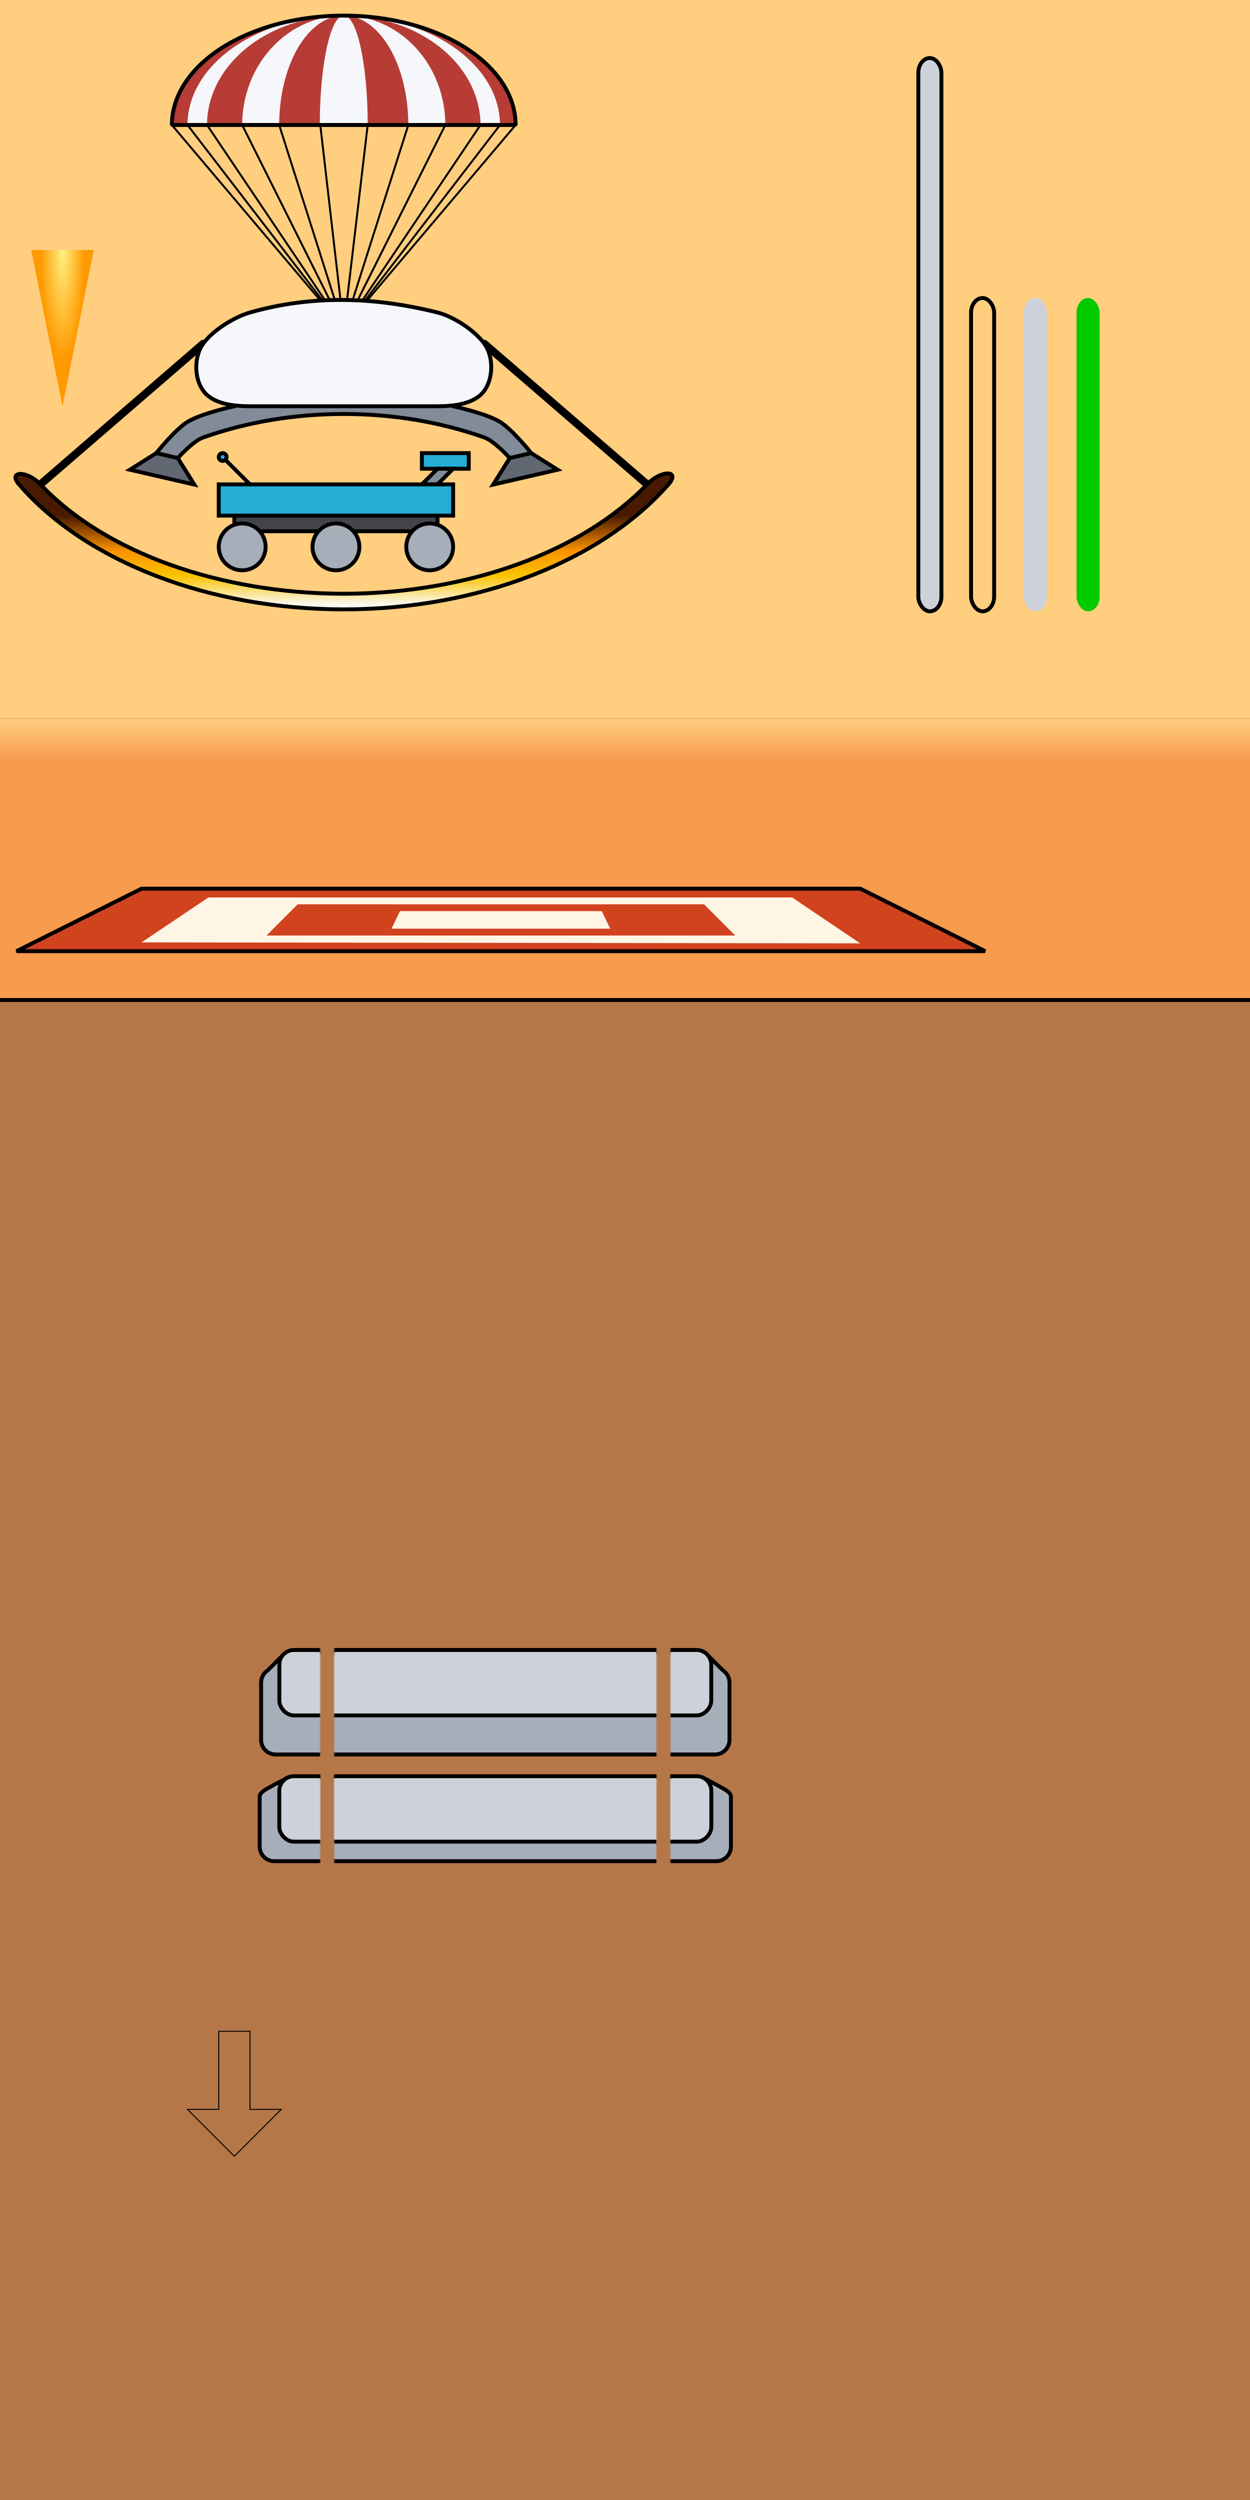 <?xml version="1.0" encoding="UTF-8" standalone="no"?>
<!-- Created with Inkscape (http://www.inkscape.org/) -->

<svg
   width="1280"
   height="2560"
   viewBox="0 0 1280 2560"
   version="1.1"
   id="svg5"
   inkscape:version="1.2 (dc2aedaf03, 2022-05-15)"
   sodipodi:docname="Sprites.svg"
   inkscape:export-filename="Lander.svg"
   inkscape:export-xdpi="96"
   inkscape:export-ydpi="96"
   xmlns:inkscape="http://www.inkscape.org/namespaces/inkscape"
   xmlns:sodipodi="http://sodipodi.sourceforge.net/DTD/sodipodi-0.dtd"
   xmlns:xlink="http://www.w3.org/1999/xlink"
   xmlns="http://www.w3.org/2000/svg"
   xmlns:svg="http://www.w3.org/2000/svg">
  <rect x="0" y="0" width="1280" height="2560" fill="#333333" stroke="none"/>
  <sodipodi:namedview
     id="namedview7"
     pagecolor="#ffffff"
     bordercolor="#666666"
     borderopacity="1.0"
     inkscape:showpageshadow="2"
     inkscape:pageopacity="0.0"
     inkscape:pagecheckerboard="0"
     inkscape:deskcolor="#d1d1d1"
     inkscape:document-units="px"
     showgrid="true"
     inkscape:zoom="1"
     inkscape:cx="793"
     inkscape:cy="439"
     inkscape:window-width="2560"
     inkscape:window-height="1009"
     inkscape:window-x="-8"
     inkscape:window-y="-8"
     inkscape:window-maximized="1"
     inkscape:current-layer="layer13">
    <inkscape:grid
       type="xygrid"
       id="grid132"
       dotted="false"
       snapvisiblegridlinesonly="true"
       empspacing="16"
       empcolor="#000000"
       empopacity="0.302"
       originx="0"
       originy="0" />
  </sodipodi:namedview>
  <defs
     id="defs2">
    <linearGradient
       inkscape:collect="always"
       id="linearGradient45008">
      <stop
         style="stop-color:#f99b4e;stop-opacity:1;"
         offset="0.85"
         id="stop45004" />
      <stop
         style="stop-color:#ffce7f;stop-opacity:1;"
         offset="1"
         id="stop45006" />
    </linearGradient>
    <linearGradient
       inkscape:collect="always"
       id="linearGradient16840">
      <stop
         style="stop-color:#fff181;stop-opacity:1;"
         offset="0"
         id="stop16836" />
      <stop
         style="stop-color:#ff9900;stop-opacity:1;"
         offset="1"
         id="stop16838" />
    </linearGradient>
    <linearGradient
       inkscape:collect="always"
       id="linearGradient14025">
      <stop
         style="stop-color:#4a1a00;stop-opacity:1;"
         offset="0.225"
         id="stop14021" />
      <stop
         style="stop-color:#fa9100;stop-opacity:1;"
         offset="0.472"
         id="stop14957" />
      <stop
         style="stop-color:#fac400;stop-opacity:1;"
         offset="0.652"
         id="stop14029" />
      <stop
         style="stop-color:#fafafa;stop-opacity:1;"
         offset="0.861"
         id="stop14023" />
    </linearGradient>
    <color-profile
       name="Agfa-:-Swop-Standard"
       xlink:href="file:///C:/WINDOWS/system32/spool/drivers/color/RSWOP.icm"
       id="color-profile7618" />
    <linearGradient
       inkscape:collect="always"
       xlink:href="#linearGradient14025"
       id="linearGradient14027"
       x1="256"
       y1="208"
       x2="256"
       y2="352"
       gradientUnits="userSpaceOnUse"
       gradientTransform="translate(96,288)" />
    <radialGradient
       inkscape:collect="always"
       xlink:href="#linearGradient16840"
       id="radialGradient16844"
       cx="168.959"
       cy="527.781"
       fx="168.959"
       fy="527.781"
       r="35.572"
       gradientTransform="matrix(-0.632,4.8569621e-8,-1.7434853e-7,-3.149,170.777,1917.749)"
       gradientUnits="userSpaceOnUse" />
    <linearGradient
       inkscape:collect="always"
       xlink:href="#linearGradient45008"
       id="linearGradient45010"
       x1="512"
       y1="1024"
       x2="512"
       y2="736"
       gradientUnits="userSpaceOnUse"
       gradientTransform="scale(1.25,1)" />
    <mask
       maskUnits="userSpaceOnUse"
       id="mask50467">
      <rect
         style="display:inline;fill:#ffffff;fill-opacity:1;stroke:none;stroke-width:4;stroke-linecap:round;stroke-linejoin:bevel;stroke-dasharray:none;stroke-opacity:1"
         id="rect50469"
         width="329.865"
         height="128.34"
         x="321.38"
         y="1808.779" />
    </mask>
    <mask
       maskUnits="userSpaceOnUse"
       id="mask50471">
      <rect
         style="display:inline;fill:#ffffff;fill-opacity:1;stroke:none;stroke-width:4;stroke-linecap:round;stroke-linejoin:bevel;stroke-dasharray:none;stroke-opacity:1"
         id="rect50473"
         width="329.865"
         height="128.34"
         x="321.38"
         y="1808.779" />
    </mask>
    <mask
       maskUnits="userSpaceOnUse"
       id="mask50543">
      <rect
         style="fill:#ffffff;fill-opacity:1;stroke:none;stroke-width:4;stroke-linecap:round;stroke-linejoin:bevel;stroke-dasharray:none;stroke-opacity:1"
         id="rect50545"
         width="124.758"
         height="139.901"
         x="201.449"
         y="1799.6"
         ry="0" />
    </mask>
    <mask
       maskUnits="userSpaceOnUse"
       id="mask50547">
      <rect
         style="fill:#ffffff;fill-opacity:1;stroke:none;stroke-width:4;stroke-linecap:round;stroke-linejoin:bevel;stroke-dasharray:none;stroke-opacity:1"
         id="rect50549"
         width="124.758"
         height="139.901"
         x="201.449"
         y="1799.6"
         ry="0" />
    </mask>
    <mask
       maskUnits="userSpaceOnUse"
       id="mask50561">
      <rect
         style="fill:#ffffff;fill-opacity:1;stroke:none;stroke-width:4;stroke-linecap:round;stroke-linejoin:bevel;stroke-dasharray:none;stroke-opacity:1"
         id="rect50563"
         width="79.566"
         height="108.894"
         x="248.194"
         y="1828.225" />
    </mask>
    <mask
       maskUnits="userSpaceOnUse"
       id="mask50565">
      <rect
         style="fill:#ffffff;fill-opacity:1;stroke:none;stroke-width:4;stroke-linecap:round;stroke-linejoin:bevel;stroke-dasharray:none;stroke-opacity:1"
         id="rect50567"
         width="79.566"
         height="108.894"
         x="248.194"
         y="1828.225" />
    </mask>
    <mask
       maskUnits="userSpaceOnUse"
       id="mask50571">
      <rect
         style="fill:#ffffff;fill-opacity:1;stroke:none;stroke-width:4;stroke-linecap:round;stroke-linejoin:bevel;stroke-dasharray:none;stroke-opacity:1"
         id="rect50573"
         width="329.865"
         height="108.187"
         x="342.258"
         y="1828.932"
         ry="0" />
    </mask>
    <mask
       maskUnits="userSpaceOnUse"
       id="mask50575">
      <rect
         style="fill:#ffffff;fill-opacity:1;stroke:none;stroke-width:4;stroke-linecap:round;stroke-linejoin:bevel;stroke-dasharray:none;stroke-opacity:1"
         id="rect50577"
         width="329.865"
         height="108.187"
         x="342.258"
         y="1828.932"
         ry="0" />
    </mask>
  </defs>
  <g
     inkscape:label="Background"
     inkscape:groupmode="layer"
     id="layer1"
     style="display:inline">
    <rect
       style="fill:#ffce7f;fill-opacity:1;stroke:none;stroke-width:10.724;stroke-dasharray:none;stroke-opacity:1"
       id="rect9801"
       width="1280"
       height="736"
       x="0"
       y="0" />
  </g>
  <g
     inkscape:groupmode="layer"
     id="layer12"
     inkscape:label="Ground"
     style="display:inline"
     inkscape:export-filename=".\Ground.svg"
     inkscape:export-xdpi="96"
     inkscape:export-ydpi="96"
     transform="scale(1.001,1)">
    <rect
       style="fill:#b57748;fill-opacity:1;stroke:none;stroke-width:3.998;stroke-linecap:round;stroke-linejoin:bevel;stroke-dasharray:none;stroke-opacity:1"
       id="rect48389"
       width="1279"
       height="1568"
       x="0"
       y="992" />
    <rect
       style="display:inline;fill:url(#linearGradient45010);fill-opacity:1;stroke:none;stroke-width:4.472;stroke-linecap:round;stroke-linejoin:bevel;stroke-dasharray:none;stroke-opacity:1"
       id="rect45000"
       width="1279"
       height="288"
       x="0"
       y="736" />
    <path
       style="fill:none;stroke:#000000;stroke-width:3.998;stroke-linecap:butt;stroke-linejoin:miter;stroke-dasharray:none;stroke-opacity:1"
       d="M 0,1024 H 1279"
       id="path48581" />
  </g>
  <g
     inkscape:groupmode="layer"
     id="layer11"
     inkscape:label="Target"
     style="display:inline"
     inkscape:export-filename=".\Target.svg"
     inkscape:export-xdpi="100"
     inkscape:export-ydpi="100"
     transform="translate(0.894,254)">
    <path
       style="display:inline;fill:#d1421e;fill-opacity:1;stroke:#000000;stroke-width:4;stroke-linecap:butt;stroke-linejoin:miter;stroke-dasharray:none;stroke-opacity:1"
       d="m 880,656 128,64 H 16 l 128,-64 z"
       id="path43658"
       sodipodi:nodetypes="ccccc" />
    <path
       id="path43758"
       style="display:inline;fill:#fff5e5;fill-opacity:1;stroke:none;stroke-width:1px;stroke-linecap:butt;stroke-linejoin:miter;stroke-opacity:1"
       d="M 212.535,665 144,711 l 736,1 -69.742,-47 z" />
    <path
       id="path43815"
       style="display:inline;fill:#d1421e;fill-opacity:1;stroke:none;stroke-width:1px;stroke-linecap:butt;stroke-linejoin:miter;stroke-opacity:1"
       d="m 304,672 -32,32 h 480 l -32,-32 z" />
    <path
       id="path43820"
       style="display:inline;fill:#fff5e5;fill-opacity:1;stroke:none;stroke-width:1px;stroke-linecap:butt;stroke-linejoin:miter;stroke-opacity:1"
       d="M 408.652,679 400,697 h 224 l -8.652,-18 z" />
  </g>
  <g
     inkscape:groupmode="layer"
     id="layer8"
     inkscape:label="Parachute"
     style="display:inline"
     inkscape:export-filename=".\parachute.svg"
     inkscape:export-xdpi="100"
     inkscape:export-ydpi="100">
    <path
       style="fill:none;stroke:#000000;stroke-width:2;stroke-linecap:butt;stroke-linejoin:miter;stroke-dasharray:none;stroke-opacity:1"
       d="M 176,128 352,336 528,128"
       id="path14939" />
    <path
       style="fill:none;stroke:#000000;stroke-width:2;stroke-linecap:butt;stroke-linejoin:miter;stroke-dasharray:none;stroke-opacity:1"
       d="M 192,128 352,336 512,128"
       id="path14941" />
    <path
       style="fill:none;stroke:#000000;stroke-width:2;stroke-linecap:butt;stroke-linejoin:miter;stroke-dasharray:none;stroke-opacity:1"
       d="M 212,128 352,336 492,128"
       id="path14943" />
    <path
       style="fill:none;stroke:#000000;stroke-width:2;stroke-linecap:butt;stroke-linejoin:miter;stroke-dasharray:none;stroke-opacity:1"
       d="M 456,128 352,336 248,128"
       id="path14945" />
    <path
       style="fill:none;stroke:#000000;stroke-width:2;stroke-linecap:butt;stroke-linejoin:miter;stroke-dasharray:none;stroke-opacity:1"
       d="M 285.905,128 352,336 418.095,128"
       id="path14947" />
    <path
       style="fill:none;stroke:#000000;stroke-width:2;stroke-linecap:butt;stroke-linejoin:miter;stroke-dasharray:none;stroke-opacity:1"
       d="M 376.517,128 352,336 327.483,123.745"
       id="path14949" />
    <path
       style="display:inline;fill:#b63c35;fill-opacity:1;stroke:none;stroke-width:4.002;stroke-linecap:round;stroke-linejoin:bevel;stroke-dasharray:none;stroke-opacity:1"
       id="path14892"
       sodipodi:type="arc"
       sodipodi:cx="352"
       sodipodi:cy="128"
       sodipodi:rx="175.99998"
       sodipodi:ry="112.10126"
       sodipodi:start="3.1415927"
       sodipodi:end="0"
       sodipodi:arc-type="slice"
       d="M 176,128 A 176,112.101 0 0 1 352,15.899 176,112.101 0 0 1 528,128 H 352 Z" />
    <path
       style="display:inline;fill:#f5f7fa;fill-opacity:1;stroke:none;stroke-width:3.816;stroke-linecap:round;stroke-linejoin:bevel;stroke-dasharray:none;stroke-opacity:1"
       id="path14894"
       sodipodi:type="arc"
       sodipodi:cx="352"
       sodipodi:cy="128"
       sodipodi:rx="160"
       sodipodi:ry="112.10126"
       sodipodi:start="3.1415927"
       sodipodi:end="0"
       sodipodi:arc-type="slice"
       d="M 192,128 A 160,112.101 0 0 1 352,15.899 160,112.101 0 0 1 512,128 H 352 Z" />
    <path
       style="display:inline;fill:#b63c35;fill-opacity:1;stroke:none;stroke-width:3.569;stroke-linecap:round;stroke-linejoin:bevel;stroke-dasharray:none;stroke-opacity:1"
       id="path14896"
       sodipodi:type="arc"
       sodipodi:cx="352"
       sodipodi:cy="128"
       sodipodi:rx="140"
       sodipodi:ry="112.10126"
       sodipodi:start="3.1415927"
       sodipodi:end="0"
       sodipodi:arc-type="slice"
       d="M 212,128 A 140,112.101 0 0 1 352,15.899 140,112.101 0 0 1 492,128 H 352 Z" />
    <path
       style="display:inline;fill:#f5f7fa;fill-opacity:1;stroke:none;stroke-width:3.076;stroke-linecap:round;stroke-linejoin:bevel;stroke-dasharray:none;stroke-opacity:1"
       id="path14898"
       sodipodi:type="arc"
       sodipodi:cx="352"
       sodipodi:cy="128"
       sodipodi:rx="104"
       sodipodi:ry="112.10126"
       sodipodi:start="3.1415927"
       sodipodi:end="0"
       sodipodi:arc-type="slice"
       d="M 248,128 A 104,112.101 0 0 1 352,15.899 104,112.101 0 0 1 456,128 H 352 Z" />
    <path
       style="display:inline;fill:#b63c35;fill-opacity:1;stroke:none;stroke-width:2.452;stroke-linecap:round;stroke-linejoin:bevel;stroke-dasharray:none;stroke-opacity:1"
       id="path14900"
       sodipodi:type="arc"
       sodipodi:cx="352"
       sodipodi:cy="128"
       sodipodi:rx="66.094978"
       sodipodi:ry="112.10126"
       sodipodi:start="3.1415927"
       sodipodi:end="0"
       sodipodi:arc-type="slice"
       d="M 285.905,128 A 66.095,112.101 0 0 1 352,15.899 66.095,112.101 0 0 1 418.095,128 H 352 Z" />
    <path
       style="display:inline;fill:#f5f7fa;fill-opacity:1;stroke:none;stroke-width:1.494;stroke-linecap:round;stroke-linejoin:bevel;stroke-dasharray:none;stroke-opacity:1"
       id="path14902"
       sodipodi:type="arc"
       sodipodi:cx="352"
       sodipodi:cy="128"
       sodipodi:rx="24.517241"
       sodipodi:ry="112.10126"
       sodipodi:start="3.1415927"
       sodipodi:end="0"
       sodipodi:arc-type="slice"
       d="M 327.483,128 A 24.517,112.101 0 0 1 352,15.899 24.517,112.101 0 0 1 376.517,128 H 352 Z" />
    <path
       style="display:inline;fill:none;fill-opacity:1;stroke:#000000;stroke-width:4;stroke-linecap:round;stroke-linejoin:bevel;stroke-dasharray:none;stroke-opacity:1"
       id="path14890"
       sodipodi:type="arc"
       sodipodi:cx="352"
       sodipodi:cy="128"
       sodipodi:rx="176"
       sodipodi:ry="112"
       sodipodi:start="3.1415927"
       sodipodi:end="0"
       sodipodi:arc-type="slice"
       d="M 176,128 A 176,112 0 0 1 352,16 176,112 0 0 1 528,128 H 352 Z" />
  </g>
  <g
     inkscape:groupmode="layer"
     id="layer7"
     inkscape:label="HeatShieldStruts"
     style="display:inline"
     inkscape:export-filename=".\HeatShield.svg"
     inkscape:export-xdpi="100"
     inkscape:export-ydpi="100">
    <path
       style="fill:none;stroke:#000000;stroke-width:8;stroke-linecap:round;stroke-linejoin:bevel;stroke-dasharray:none;stroke-opacity:1"
       d="M 41.371,496 208,352"
       id="path14045" />
    <path
       style="fill:none;stroke:#000000;stroke-width:8;stroke-linecap:round;stroke-linejoin:bevel;stroke-dasharray:none;stroke-opacity:1"
       d="M 496,352 662.629,496"
       id="path14047" />
  </g>
  <g
     inkscape:groupmode="layer"
     id="layer6"
     inkscape:label="HeatShield"
     style="display:inline">
    <path
       id="path14018"
       style="fill:url(#linearGradient14027);fill-opacity:1;stroke:#000000;stroke-width:4;stroke-dasharray:none;stroke-opacity:1"
       d="M 19.445,496 C 87.815,575.402 214.81,624 352,624 c 137.19,2.2e-4 263.429,-49.256 332.555,-128 12.706,-14.474 -7.115,-15.358 -21.926,0 C 595.445,565.667 478.132,607.851 352,608 225.869,607.851 107.907,566.287 41.371,496 27.398,481.24 7.556,482.192 19.445,496 Z"
       sodipodi:nodetypes="scsscss" />
  </g>
  <g
     inkscape:groupmode="layer"
     id="layer5"
     inkscape:label="Rover"
     style="display:inline"
     inkscape:export-filename=".\Rover.svg"
     inkscape:export-xdpi="100"
     inkscape:export-ydpi="100">
    <rect
       style="fill:#434549;fill-opacity:1;stroke:#000000;stroke-width:4;stroke-linecap:round;stroke-linejoin:bevel;stroke-dasharray:none;stroke-opacity:1"
       id="rect14110"
       width="208"
       height="32"
       x="240"
       y="512" />
    <path
       style="display:inline;fill:#24aed6;stroke:#000000;stroke-width:4;stroke-linecap:butt;stroke-linejoin:miter;stroke-dasharray:none;stroke-opacity:1"
       d="m 432,480 h 48 v -16 h -48 z"
       id="path13695" />
    <path
       style="display:inline;fill:#828b98;stroke:#000000;stroke-width:4;stroke-linecap:butt;stroke-linejoin:miter;stroke-dasharray:none;stroke-opacity:1"
       d="m 448,480 -16,16 h 16 l 16,-16 z"
       id="path13697" />
    <path
       style="display:inline;fill:none;stroke:#000000;stroke-width:4;stroke-linecap:butt;stroke-linejoin:miter;stroke-dasharray:none;stroke-opacity:1"
       d="M 272,512 240,480 228,468"
       id="path13699"
       sodipodi:nodetypes="ccc" />
    <path
       style="fill:#24aed6;stroke:#000000;stroke-width:4;stroke-linecap:butt;stroke-linejoin:miter;stroke-dasharray:none;stroke-opacity:1"
       d="m 224,496 h 240 v 32 H 224 Z"
       id="path13693" />
    <circle
       style="display:inline;fill:#24aed6;fill-opacity:1;stroke:#000000;stroke-width:4;stroke-dasharray:none;stroke-opacity:1"
       id="path13753"
       cx="228"
       cy="468"
       r="4" />
    <circle
       style="display:inline;fill:#a6aeba;fill-opacity:1;stroke:#000000;stroke-width:4;stroke-dasharray:none;stroke-opacity:1"
       id="path13944"
       cx="248"
       cy="560"
       r="24" />
    <circle
       style="display:inline;fill:#a6aeba;fill-opacity:1;stroke:#000000;stroke-width:4;stroke-dasharray:none;stroke-opacity:1"
       id="circle13946"
       cx="344"
       cy="560"
       r="24" />
    <circle
       style="display:inline;fill:#a6aeba;fill-opacity:1;stroke:#000000;stroke-width:4;stroke-dasharray:none;stroke-opacity:1"
       id="circle13948"
       cx="440"
       cy="560"
       r="24" />
  </g>
  <g
     inkscape:groupmode="layer"
     id="layer9"
     inkscape:label="Flame"
     style="display:inline">
    <path
       style="fill:url(#radialGradient16844);fill-opacity:1;stroke:none;stroke-width:1px;stroke-linecap:butt;stroke-linejoin:miter;stroke-opacity:1"
       d="M 32,256 64,416 96,256 Z"
       id="path16833"
       sodipodi:nodetypes="cccc"
       inkscape:export-filename=".\Flame.svg"
       inkscape:export-xdpi="100"
       inkscape:export-ydpi="100" />
  </g>
  <g
     inkscape:groupmode="layer"
     id="layer4"
     inkscape:label="SkyCrane"
     inkscape:export-filename="SkyCrane.svg"
     inkscape:export-xdpi="100"
     inkscape:export-ydpi="100"
     style="display:inline">
    <path
       style="fill:#828b98;fill-opacity:1;stroke:#000000;stroke-width:4;stroke-linecap:butt;stroke-linejoin:miter;stroke-dasharray:none;stroke-opacity:1"
       d="m 160,464 c 0,0 19.168,-24.069 32,-32 14.347,-8.867 48,-16 48,-16 l 16,-16 h 192 l 16,16 c 0,0 33.653,7.133 48,16 12.832,7.931 32,32 32,32 l -22.048,5.086 c 0,0 -15.448,-17.357 -25.952,-21.086 -90.467,-32.12 -197.533,-32.12 -288,0 -10.504,3.729 -25.952,21.086 -25.952,21.086 z"
       id="path13606"
       sodipodi:nodetypes="cccccccccsscc" />
    <path
       style="fill:#626871;fill-opacity:1;stroke:#000000;stroke-width:4;stroke-linecap:butt;stroke-linejoin:miter;stroke-dasharray:none;stroke-opacity:1"
       d="m 160,464 22.048,5.086 16.962,27.135 L 133,481 Z"
       id="path13602"
       sodipodi:nodetypes="ccccc" />
    <path
       style="fill:#f5f7fa;fill-opacity:1;stroke:#000000;stroke-width:4;stroke-linecap:butt;stroke-linejoin:miter;stroke-dasharray:none;stroke-opacity:1"
       d="m 256,416 c -16.865,0 -38.139,-2.318 -48,-16 -9.355,-12.98 -9.355,-35.02 0,-48 9.861,-13.682 31.781,-27.374 48,-32 63.919,-18.23 128,-16 192,0 16.362,4.09 38.139,18.318 48,32 9.355,12.98 9.355,35.02 0,48 -9.861,13.682 -31.135,16 -48,16 z"
       id="path13610"
       sodipodi:nodetypes="sssssssss" />
    <path
       style="fill:#626871;fill-opacity:1;stroke:#000000;stroke-width:4;stroke-linecap:butt;stroke-linejoin:miter;stroke-dasharray:none;stroke-opacity:1"
       d="m 544,464 -22.048,5.086 -16.962,27.135 L 571,481 Z"
       id="path13950"
       sodipodi:nodetypes="ccccc" />
  </g>
  <g
     inkscape:groupmode="layer"
     id="layer13"
     inkscape:label="Bar"
     inkscape:export-filename=".\Bar.svg"
     inkscape:export-xdpi="100"
     inkscape:export-ydpi="100"
     style="display:inline">
    <rect
       style="display:inline;fill:#cdd2da;fill-opacity:1;stroke:#000000;stroke-width:4;stroke-linecap:round;stroke-linejoin:bevel;stroke-dasharray:none;stroke-opacity:1"
       id="rect48844"
       width="23.636"
       height="566.586"
       x="940.364"
       y="59.414"
       ry="15" />
    <rect
       style="display:inline;fill:none;fill-opacity:1;stroke:#000000;stroke-width:4;stroke-linecap:round;stroke-linejoin:bevel;stroke-dasharray:none;stroke-opacity:1"
       id="rect49114"
       width="23.636"
       height="320.847"
       x="994.364"
       y="305.153"
       ry="15"
       inkscape:export-filename=".\BarOver.svg"
       inkscape:export-xdpi="100"
       inkscape:export-ydpi="100" />
    <rect
       style="display:inline;fill:#cdd2da;fill-opacity:1;stroke:none;stroke-width:4;stroke-linecap:round;stroke-linejoin:bevel;stroke-dasharray:none;stroke-opacity:1"
       id="rect49116"
       width="23.636"
       height="320.847"
       x="1048.364"
       y="305.153"
       ry="15"
       inkscape:export-filename=".\BarUnder.svg"
       inkscape:export-xdpi="100"
       inkscape:export-ydpi="100" />
    <rect
       style="display:inline;fill:#00cb00;fill-opacity:1;stroke:none;stroke-width:4;stroke-linecap:round;stroke-linejoin:bevel;stroke-dasharray:none;stroke-opacity:1"
       id="rect49118"
       width="23.636"
       height="320.847"
       x="1102.364"
       y="305.153"
       ry="15"
       inkscape:export-filename=".\BarFill.svg"
       inkscape:export-xdpi="100"
       inkscape:export-ydpi="100" />
  </g>
  <g
     inkscape:groupmode="layer"
     id="layer14"
     inkscape:label="Buttons">
    <g
       id="g50593"
       inkscape:export-filename=".\button_center_down.svg"
       inkscape:export-xdpi="100"
       inkscape:export-ydpi="100">
      <path
         id="rect50266"
         style="display:inline;fill:#a6aeba;fill-opacity:1;stroke:#000000;stroke-width:4;stroke-linecap:round;stroke-linejoin:bevel;stroke-dasharray:none;stroke-opacity:1"
         d="m 287.322,1839.593 -14.654,7.69 h 0.051 c -4.142,2.664 -6.891,7.29 -6.891,12.602 V 1911 c 0,8.31 6.69,15 15,15 H 804 c 8.31,0 15,-6.69 15,-15 v -51.115 c 0,-4.576 -2.071,-8.611 -5.281,-11.357 h 0.1 l -25.649,-8.934 z"
         sodipodi:nodetypes="cccsssssscccc"
         mask="url(#mask50575)"
         transform="translate(3.1250005e-7,-20.153)" />
      <rect
         style="display:inline;fill:#cdd2da;fill-opacity:1;stroke:#000000;stroke-width:4;stroke-linecap:round;stroke-linejoin:bevel;stroke-dasharray:none;stroke-opacity:1"
         id="rect50264"
         width="513"
         height="67"
         x="285.914"
         y="1839"
         ry="15"
         mask="url(#mask50571)"
         transform="translate(3.1250005e-7,-20.153)" />
    </g>
    <g
       id="g50597"
       inkscape:export-filename=".\button_center_up.svg"
       inkscape:export-xdpi="100"
       inkscape:export-ydpi="100">
      <path
         id="path50463"
         style="display:inline;fill:#a6aeba;fill-opacity:1;stroke:#000000;stroke-width:4;stroke-linecap:round;stroke-linejoin:bevel;stroke-dasharray:none;stroke-opacity:1"
         d="m 290.576,1821.926 -17.908,17.857 h 0.051 c -4.142,2.664 -6.891,7.29 -6.891,12.602 V 1911 c 0,8.31 6.69,15 15,15 H 804 c 8.31,0 15,-6.69 15,-15 v -58.615 c 0,-4.576 -2.071,-8.611 -5.281,-11.357 h 0.1 l -22.395,-19.102 z"
         mask="url(#mask50471)"
         transform="translate(20.878,-129.401)" />
      <rect
         style="display:inline;fill:#cdd2da;fill-opacity:1;stroke:#000000;stroke-width:4;stroke-linecap:round;stroke-linejoin:bevel;stroke-dasharray:none;stroke-opacity:1"
         id="rect50465"
         width="513"
         height="67"
         x="284.5"
         y="1819"
         ry="15"
         mask="url(#mask50467)"
         transform="translate(20.878,-129.401)" />
    </g>
    <g
       id="g50601"
       inkscape:export-filename=".\button_right_up.svg"
       inkscape:export-xdpi="100"
       inkscape:export-ydpi="100">
      <path
         id="path50551"
         style="display:inline;fill:#a6aeba;fill-opacity:1;stroke:#000000;stroke-width:4;stroke-linecap:round;stroke-linejoin:bevel;stroke-dasharray:none;stroke-opacity:1"
         d="m 290.576,1821.926 -17.908,17.857 h 0.051 c -4.142,2.664 -6.891,7.29 -6.891,12.602 V 1911 c 0,8.31 6.69,15 15,15 H 804 c 8.31,0 15,-6.69 15,-15 v -58.615 c 0,-4.576 -2.071,-8.611 -5.281,-11.357 h 0.1 l -22.395,-19.102 z"
         mask="url(#mask50547)"
         transform="matrix(-1,0,0,1,1012.828,-129.401)" />
      <rect
         style="display:inline;fill:#cdd2da;fill-opacity:1;stroke:#000000;stroke-width:4;stroke-linecap:round;stroke-linejoin:bevel;stroke-dasharray:none;stroke-opacity:1"
         id="rect50553"
         width="513"
         height="67"
         x="284.5"
         y="1819"
         ry="15"
         mask="url(#mask50543)"
         transform="matrix(-1,0,0,1,1012.828,-129.401)" />
    </g>
    <g
       id="g50585"
       inkscape:export-filename="button_left_up.svg"
       inkscape:export-xdpi="100"
       inkscape:export-ydpi="100">
      <path
         id="path50537"
         style="display:inline;fill:#a6aeba;fill-opacity:1;stroke:#000000;stroke-width:4;stroke-linecap:round;stroke-linejoin:bevel;stroke-dasharray:none;stroke-opacity:1"
         d="m 290.576,1821.926 -17.908,17.857 h 0.051 c -4.142,2.664 -6.891,7.29 -6.891,12.602 V 1911 c 0,8.31 6.69,15 15,15 H 804 c 8.31,0 15,-6.69 15,-15 v -58.615 c 0,-4.576 -2.071,-8.611 -5.281,-11.357 h 0.1 l -22.395,-19.102 z"
         mask="url(#mask50547)"
         transform="translate(1.553,-129.401)" />
      <rect
         style="display:inline;fill:#cdd2da;fill-opacity:1;stroke:#000000;stroke-width:4;stroke-linecap:round;stroke-linejoin:bevel;stroke-dasharray:none;stroke-opacity:1"
         id="rect50539"
         width="513"
         height="67"
         x="284.5"
         y="1819"
         ry="15"
         mask="url(#mask50543)"
         transform="translate(1.553,-129.401)" />
    </g>
    <g
       id="g50589"
       inkscape:export-filename=".\button_left_down.svg"
       inkscape:export-xdpi="100"
       inkscape:export-ydpi="100">
      <path
         id="path50557"
         style="display:inline;fill:#a6aeba;fill-opacity:1;stroke:#000000;stroke-width:4;stroke-linecap:round;stroke-linejoin:bevel;stroke-dasharray:none;stroke-opacity:1"
         d="m 294.908,1840.242 -14.654,7.69 h 0.051 c -4.142,2.664 -14.477,6.641 -14.477,11.953 V 1911 c 0,8.31 6.69,15 15,15 H 804 c 8.31,0 15,-6.69 15,-15 v -51.115 c 0,-4.576 -2.071,-8.611 -5.281,-11.357 h 0.1 l -25.649,-8.934 z"
         sodipodi:nodetypes="cccsssssscccc"
         mask="url(#mask50565)"
         transform="translate(0.07,-20.153)" />
      <rect
         style="display:inline;fill:#cdd2da;fill-opacity:1;stroke:#000000;stroke-width:4;stroke-linecap:round;stroke-linejoin:bevel;stroke-dasharray:none;stroke-opacity:1"
         id="rect50559"
         width="513"
         height="67"
         x="285.914"
         y="1839"
         ry="15"
         mask="url(#mask50561)"
         transform="translate(0.07,-20.153)" />
    </g>
    <g
       id="g50605"
       inkscape:export-filename=".\button_right_down.svg"
       inkscape:export-xdpi="100"
       inkscape:export-ydpi="100">
      <path
         id="path50579"
         style="display:inline;fill:#a6aeba;fill-opacity:1;stroke:#000000;stroke-width:4;stroke-linecap:round;stroke-linejoin:bevel;stroke-dasharray:none;stroke-opacity:1"
         d="m 294.908,1840.242 -14.654,7.69 h 0.051 c -4.142,2.664 -14.477,6.641 -14.477,11.953 V 1911 c 0,8.31 6.69,15 15,15 H 804 c 8.31,0 15,-6.69 15,-15 v -51.115 c 0,-4.576 -2.071,-8.611 -5.281,-11.357 h 0.1 l -25.649,-8.934 z"
         sodipodi:nodetypes="cccsssssscccc"
         mask="url(#mask50565)"
         transform="matrix(-1,0,0,1,1014.312,-20.153)" />
      <rect
         style="display:inline;fill:#cdd2da;fill-opacity:1;stroke:#000000;stroke-width:4;stroke-linecap:round;stroke-linejoin:bevel;stroke-dasharray:none;stroke-opacity:1"
         id="rect50581"
         width="513"
         height="67"
         x="285.914"
         y="1839"
         ry="15"
         mask="url(#mask50561)"
         transform="matrix(-1,0,0,1,1014.312,-20.153)" />
    </g>
    <path
       style="fill:none;stroke:#000000;stroke-width:1px;stroke-linecap:butt;stroke-linejoin:miter;stroke-opacity:1"
       d="m 224,2080 h 32 v 80 h 32 l -48,48 -48,-48 h 32 z"
       id="path52358" />
  </g>
</svg>
